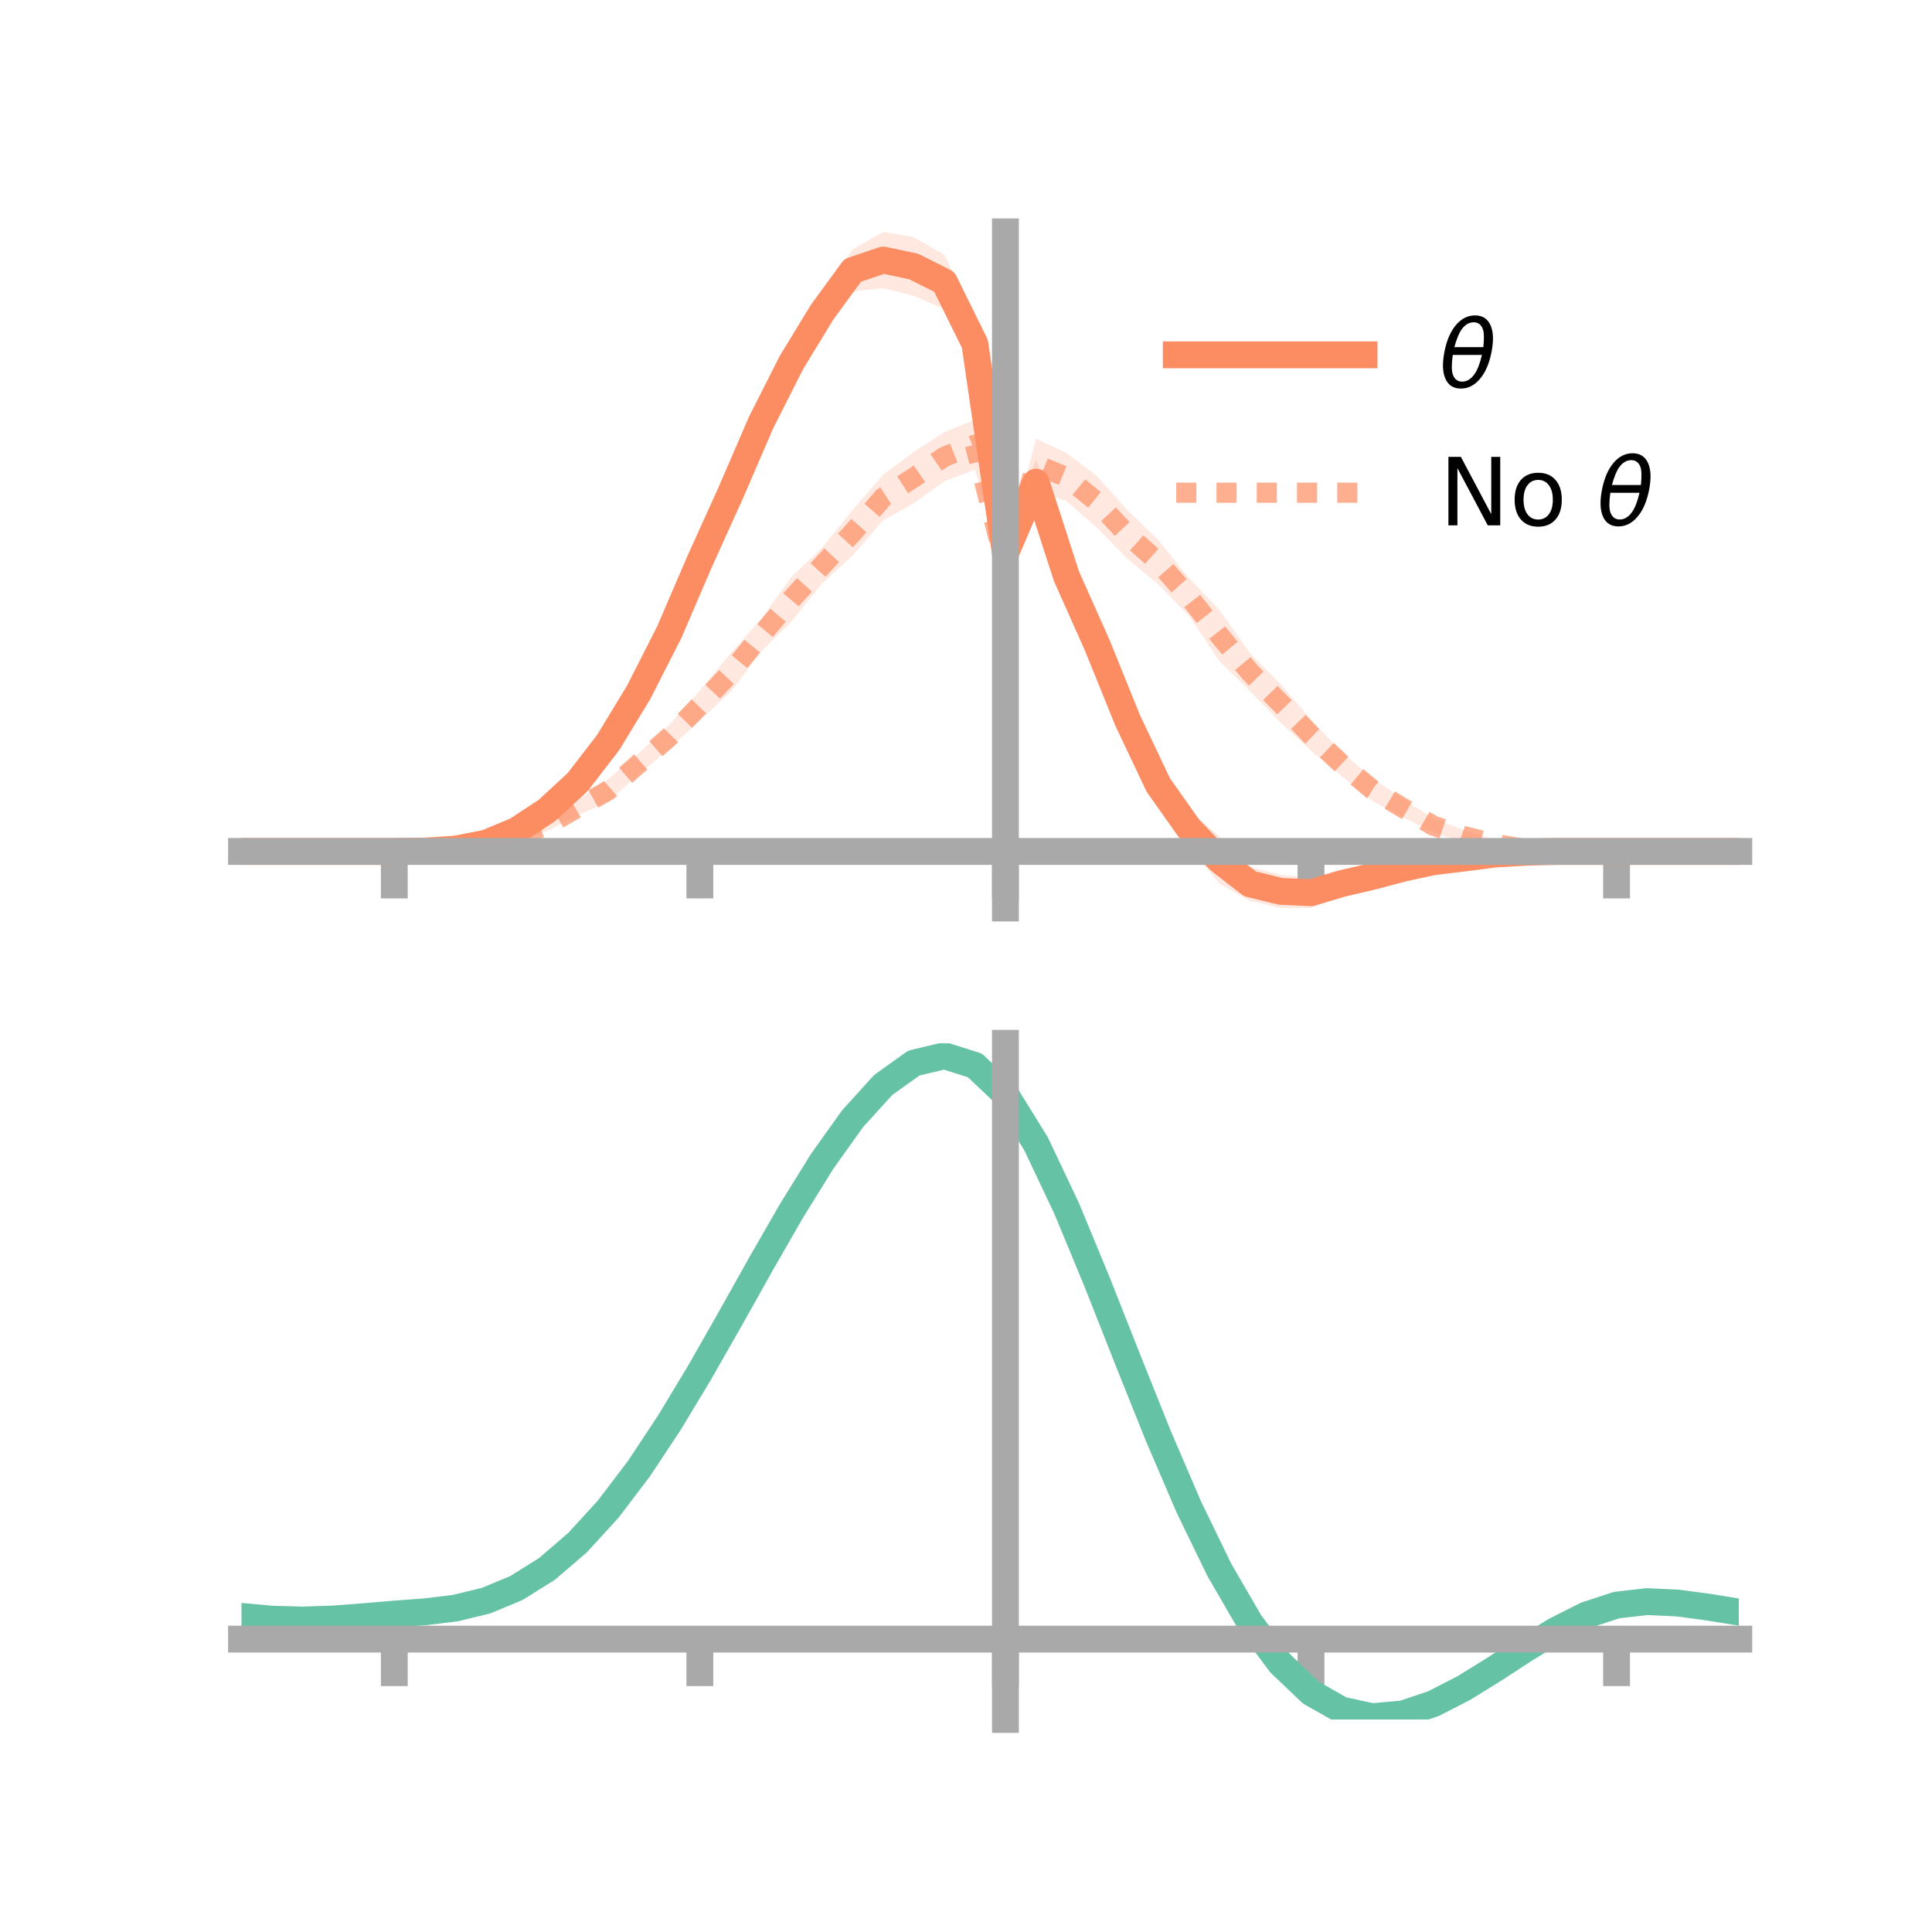 <?xml version="1.0" encoding="utf-8" standalone="no"?>
<!DOCTYPE svg PUBLIC "-//W3C//DTD SVG 1.1//EN"
  "http://www.w3.org/Graphics/SVG/1.1/DTD/svg11.dtd">
<!-- Created with matplotlib (https://matplotlib.org/) -->
<svg height="144pt" version="1.1" viewBox="0 0 144 144" width="144pt" xmlns="http://www.w3.org/2000/svg" xmlns:xlink="http://www.w3.org/1999/xlink">
 <defs>
  <style type="text/css">*{stroke-linecap:butt;stroke-linejoin:round;}</style>
 </defs>
 <g id="figure_1">
  <g id="patch_1">
   <path d="M 0 144 
L 144 144 
L 144 0 
L 0 0 
z
" style="fill:none;"/>
  </g>
  <g id="axes_1">
   <g id="patch_2">
    <path d="M 18 67.68 
L 129.6 67.68 
L 129.6 17.28 
L 18 17.28 
z
" style="fill:none;"/>
   </g>
   <g id="PolyCollection_1">
    <path clip-path="url(#p83ab00faf8)" d="M 18 63.461 
L 18 63.461 
L 20.278 63.461 
L 22.555 63.461 
L 24.833 63.461 
L 27.11 63.461 
L 29.388 63.461 
L 31.665 63.392 
L 33.943 63.188 
L 36.22 62.616 
L 38.498 61.592 
L 40.776 59.976 
L 43.053 57.65 
L 45.331 54.489 
L 47.608 50.625 
L 49.886 46.062 
L 52.163 40.441 
L 54.441 35.225 
L 56.718 30.244 
L 58.996 25.164 
L 61.273 21.825 
L 63.551 18.587 
L 65.829 17.28 
L 68.106 17.682 
L 70.384 18.986 
L 72.661 23.806 
L 74.939 40.726 
L 77.216 34.227 
L 79.494 40.893 
L 81.771 46.518 
L 84.049 51.765 
L 86.327 56.905 
L 88.604 60.367 
L 90.882 62.349 
L 93.159 64.601 
L 95.437 65.205 
L 97.714 65.394 
L 99.992 64.923 
L 102.269 64.488 
L 104.547 63.98 
L 106.824 63.726 
L 109.102 63.579 
L 111.38 63.387 
L 113.657 63.308 
L 115.935 63.369 
L 118.212 63.415 
L 120.49 63.461 
L 122.767 63.461 
L 125.045 63.461 
L 127.322 63.461 
L 129.6 63.461 
L 129.6 63.461 
L 129.6 63.461 
L 127.322 63.461 
L 125.045 63.461 
L 122.767 63.461 
L 120.49 63.462 
L 118.212 63.511 
L 115.935 63.556 
L 113.657 63.743 
L 111.38 63.934 
L 109.102 64.333 
L 106.824 64.734 
L 104.547 65.464 
L 102.269 66.17 
L 99.992 66.797 
L 97.714 67.68 
L 95.437 67.667 
L 93.159 67.149 
L 90.882 65.863 
L 88.604 63.089 
L 86.327 60.101 
L 84.049 55.624 
L 81.771 49.623 
L 79.494 45.04 
L 77.216 37.643 
L 74.939 41.774 
L 72.661 27.448 
L 70.384 23.039 
L 68.106 22.048 
L 65.829 21.487 
L 63.551 21.719 
L 61.273 24.718 
L 58.996 28.852 
L 56.718 32.78 
L 54.441 38.347 
L 52.163 43.184 
L 49.886 48.164 
L 47.608 52.56 
L 45.331 56.192 
L 43.053 58.937 
L 40.776 60.82 
L 38.498 62.208 
L 36.22 63.076 
L 33.943 63.383 
L 31.665 63.479 
L 29.388 63.462 
L 27.11 63.461 
L 24.833 63.461 
L 22.555 63.461 
L 20.278 63.461 
L 18 63.461 
z
" style="fill:#fc8d62;fill-opacity:0.2;"/>
   </g>
   <g id="PolyCollection_2">
    <path clip-path="url(#p83ab00faf8)" d="M 18 63.461 
L 18 63.461 
L 20.278 63.461 
L 22.555 63.461 
L 24.833 63.461 
L 27.11 63.461 
L 29.388 63.461 
L 31.665 63.383 
L 33.943 63.117 
L 36.22 62.732 
L 38.498 62.069 
L 40.776 61.063 
L 43.053 59.63 
L 45.331 58.074 
L 47.608 56.137 
L 49.886 54.029 
L 52.163 51.462 
L 54.441 48.71 
L 56.718 46.144 
L 58.996 42.994 
L 61.273 40.827 
L 63.551 37.997 
L 65.829 35.377 
L 68.106 33.684 
L 70.384 32.207 
L 72.661 31.287 
L 74.939 41.445 
L 77.216 32.704 
L 79.494 33.77 
L 81.771 35.491 
L 84.049 38.056 
L 86.327 40.246 
L 88.604 43.063 
L 90.882 45.446 
L 93.159 48.681 
L 95.437 50.974 
L 97.714 53.63 
L 99.992 56.058 
L 102.269 57.981 
L 104.547 59.539 
L 106.824 61.001 
L 109.102 61.875 
L 111.38 62.602 
L 113.657 63.067 
L 115.935 63.337 
L 118.212 63.428 
L 120.49 63.461 
L 122.767 63.461 
L 125.045 63.461 
L 127.322 63.461 
L 129.6 63.461 
L 129.6 63.461 
L 129.6 63.461 
L 127.322 63.461 
L 125.045 63.461 
L 122.767 63.461 
L 120.49 63.462 
L 118.212 63.516 
L 115.935 63.587 
L 113.657 63.481 
L 111.38 63.177 
L 109.102 62.758 
L 106.824 62.076 
L 104.547 60.882 
L 102.269 59.694 
L 99.992 57.838 
L 97.714 55.953 
L 95.437 53.861 
L 93.159 51.507 
L 90.882 49.26 
L 88.604 45.888 
L 86.327 43.546 
L 84.049 41.667 
L 81.771 39.334 
L 79.494 37.359 
L 77.216 36.562 
L 74.939 42.873 
L 72.661 34.998 
L 70.384 35.88 
L 68.106 37.512 
L 65.829 38.775 
L 63.551 41.409 
L 61.273 43.479 
L 58.996 46.322 
L 56.718 48.574 
L 54.441 51.589 
L 52.163 53.682 
L 49.886 55.816 
L 47.608 57.707 
L 45.331 59.764 
L 43.053 60.766 
L 40.776 61.944 
L 38.498 62.679 
L 36.22 63.156 
L 33.943 63.384 
L 31.665 63.47 
L 29.388 63.461 
L 27.11 63.461 
L 24.833 63.461 
L 22.555 63.461 
L 20.278 63.461 
L 18 63.461 
z
" style="fill:#fc8d62;fill-opacity:0.2;"/>
   </g>
   <g id="matplotlib.axis_1">
    <g id="xtick_1">
     <g id="line2d_1">
      <defs>
       <path d="M 0 0 
L 0 3.5 
" id="m9988afa498" style="stroke:#a9a9a9;stroke-width:2;"/>
      </defs>
      <g>
       <use style="fill:#a9a9a9;stroke:#a9a9a9;stroke-width:2;" x="29.388" xlink:href="#m9988afa498" y="63.461"/>
      </g>
     </g>
    </g>
    <g id="xtick_2">
     <g id="line2d_2">
      <g>
       <use style="fill:#a9a9a9;stroke:#a9a9a9;stroke-width:2;" x="52.163" xlink:href="#m9988afa498" y="63.461"/>
      </g>
     </g>
    </g>
    <g id="xtick_3">
     <g id="line2d_3">
      <g>
       <use style="fill:#a9a9a9;stroke:#a9a9a9;stroke-width:2;" x="74.939" xlink:href="#m9988afa498" y="63.461"/>
      </g>
     </g>
    </g>
    <g id="xtick_4">
     <g id="line2d_4">
      <g>
       <use style="fill:#a9a9a9;stroke:#a9a9a9;stroke-width:2;" x="97.714" xlink:href="#m9988afa498" y="63.461"/>
      </g>
     </g>
    </g>
    <g id="xtick_5">
     <g id="line2d_5">
      <g>
       <use style="fill:#a9a9a9;stroke:#a9a9a9;stroke-width:2;" x="120.49" xlink:href="#m9988afa498" y="63.461"/>
      </g>
     </g>
    </g>
   </g>
   <g id="matplotlib.axis_2"/>
   <g id="line2d_6">
    <path clip-path="url(#p83ab00faf8)" d="M 18 63.461 
L 20.278 63.461 
L 22.555 63.461 
L 24.833 63.461 
L 27.11 63.461 
L 29.388 63.461 
L 31.665 63.435 
L 33.943 63.286 
L 36.22 62.846 
L 38.498 61.9 
L 40.776 60.398 
L 43.053 58.294 
L 45.331 55.34 
L 47.608 51.592 
L 49.886 47.113 
L 52.163 41.813 
L 54.441 36.786 
L 56.718 31.512 
L 58.996 27.008 
L 61.273 23.272 
L 63.551 20.153 
L 65.829 19.383 
L 68.106 19.865 
L 70.384 21.013 
L 72.661 25.627 
L 74.939 41.25 
L 77.216 35.935 
L 79.494 42.966 
L 81.771 48.07 
L 84.049 53.694 
L 86.327 58.503 
L 88.604 61.728 
L 90.882 64.106 
L 93.159 65.875 
L 95.437 66.436 
L 97.714 66.537 
L 99.992 65.86 
L 102.269 65.329 
L 104.547 64.722 
L 106.824 64.23 
L 109.102 63.956 
L 111.38 63.661 
L 113.657 63.526 
L 115.935 63.462 
L 118.212 63.463 
L 120.49 63.462 
L 122.767 63.461 
L 125.045 63.461 
L 127.322 63.461 
L 129.6 63.461 
" style="fill:none;stroke:#fc8d62;stroke-linecap:square;stroke-width:2;"/>
   </g>
   <g id="line2d_7">
    <path clip-path="url(#p83ab00faf8)" d="M 18 63.461 
L 20.278 63.461 
L 22.555 63.461 
L 24.833 63.461 
L 27.11 63.461 
L 29.388 63.461 
L 31.665 63.427 
L 33.943 63.25 
L 36.22 62.944 
L 38.498 62.374 
L 40.776 61.503 
L 43.053 60.198 
L 45.331 58.919 
L 47.608 56.922 
L 49.886 54.923 
L 52.163 52.572 
L 54.441 50.149 
L 56.718 47.359 
L 58.996 44.658 
L 61.273 42.153 
L 63.551 39.703 
L 65.829 37.076 
L 68.106 35.598 
L 70.384 34.043 
L 72.661 33.143 
L 74.939 42.159 
L 77.216 34.633 
L 79.494 35.564 
L 81.771 37.413 
L 84.049 39.861 
L 86.327 41.896 
L 88.604 44.475 
L 90.882 47.353 
L 93.159 50.094 
L 95.437 52.418 
L 97.714 54.792 
L 99.992 56.948 
L 102.269 58.838 
L 104.547 60.21 
L 106.824 61.539 
L 109.102 62.317 
L 111.38 62.89 
L 113.657 63.274 
L 115.935 63.462 
L 118.212 63.472 
L 120.49 63.461 
L 122.767 63.461 
L 125.045 63.461 
L 127.322 63.461 
L 129.6 63.461 
" style="fill:none;stroke:#fc8d62;stroke-dasharray:1.5,1.5;stroke-dashoffset:0;stroke-opacity:0.7;stroke-width:1.5;"/>
   </g>
   <g id="patch_3">
    <path d="M 74.939 67.68 
L 74.939 17.28 
" style="fill:none;stroke:#a9a9a9;stroke-linecap:square;stroke-linejoin:miter;stroke-width:2;"/>
   </g>
   <g id="patch_4">
    <path d="M 129.6 67.68 
L 129.6 17.28 
" style="fill:none;"/>
   </g>
   <g id="patch_5">
    <path d="M 18 63.461 
L 129.6 63.461 
" style="fill:none;stroke:#a9a9a9;stroke-linecap:square;stroke-linejoin:miter;stroke-width:2;"/>
   </g>
   <g id="patch_6">
    <path d="M 18 17.28 
L 129.6 17.28 
" style="fill:none;"/>
   </g>
   <g id="legend_1">
    <g id="line2d_8">
     <path d="M 87.67 26.449 
L 101.67 26.449 
" style="fill:none;stroke:#fc8d62;stroke-linecap:square;stroke-width:2;"/>
    </g>
    <g id="line2d_9"/>
    <g id="text_1">
     <!-- $\theta$ -->
     <g transform="translate(107.27 28.899)scale(0.07 -0.07)">
      <defs>
       <path d="M 45.516 34.672 
L 14.453 34.672 
Q 12.359 20.062 14.5 13.875 
Q 17.188 6.25 24.469 6.25 
Q 31.781 6.25 37.359 13.922 
Q 42.234 20.656 45.516 34.672 
z
M 47.016 42.969 
Q 48.344 56.844 46.625 61.719 
Q 43.953 69.438 36.766 69.438 
Q 29.297 69.438 23.828 61.812 
Q 19.531 55.672 16.156 42.969 
z
M 38.188 76.766 
Q 49.906 76.766 54.594 66.406 
Q 59.281 56.109 55.719 37.844 
Q 52.203 19.625 43.453 9.281 
Q 34.766 -1.125 23.047 -1.125 
Q 11.281 -1.125 6.641 9.281 
Q 2 19.625 5.516 37.844 
Q 9.078 56.109 17.719 66.406 
Q 26.422 76.766 38.188 76.766 
z
" id="DejaVuSans-Oblique-952"/>
      </defs>
      <use transform="translate(0 0.234)" xlink:href="#DejaVuSans-Oblique-952"/>
     </g>
    </g>
    <g id="line2d_10">
     <path d="M 87.67 36.724 
L 101.67 36.724 
" style="fill:none;stroke:#fc8d62;stroke-dasharray:1.5,1.5;stroke-dashoffset:0;stroke-opacity:0.7;stroke-width:1.5;"/>
    </g>
    <g id="line2d_11"/>
    <g id="text_2">
     <!-- No $\theta$ -->
     <g transform="translate(107.27 39.174)scale(0.07 -0.07)">
      <defs>
       <path d="M 9.812 72.906 
L 23.094 72.906 
L 55.422 11.922 
L 55.422 72.906 
L 64.984 72.906 
L 64.984 0 
L 51.703 0 
L 19.391 60.984 
L 19.391 0 
L 9.812 0 
z
" id="DejaVuSans-78"/>
       <path d="M 30.609 48.391 
Q 23.391 48.391 19.188 42.75 
Q 14.984 37.109 14.984 27.297 
Q 14.984 17.484 19.156 11.844 
Q 23.344 6.203 30.609 6.203 
Q 37.797 6.203 41.984 11.859 
Q 46.188 17.531 46.188 27.297 
Q 46.188 37.016 41.984 42.703 
Q 37.797 48.391 30.609 48.391 
z
M 30.609 56 
Q 42.328 56 49.016 48.375 
Q 55.719 40.766 55.719 27.297 
Q 55.719 13.875 49.016 6.219 
Q 42.328 -1.422 30.609 -1.422 
Q 18.844 -1.422 12.172 6.219 
Q 5.516 13.875 5.516 27.297 
Q 5.516 40.766 12.172 48.375 
Q 18.844 56 30.609 56 
z
" id="DejaVuSans-111"/>
       <path id="DejaVuSans-32"/>
      </defs>
      <use transform="translate(0 0.234)" xlink:href="#DejaVuSans-78"/>
      <use transform="translate(74.805 0.234)" xlink:href="#DejaVuSans-111"/>
      <use transform="translate(135.986 0.234)" xlink:href="#DejaVuSans-32"/>
      <use transform="translate(167.773 0.234)" xlink:href="#DejaVuSans-Oblique-952"/>
     </g>
    </g>
   </g>
  </g>
  <g id="axes_2">
   <g id="patch_7">
    <path d="M 18 128.16 
L 129.6 128.16 
L 129.6 77.76 
L 18 77.76 
z
" style="fill:none;"/>
   </g>
   <g id="PolyCollection_3">
    <path clip-path="url(#p0b187693ce)" d="M 18 120.518 
L 18 120.436 
L 20.278 120.654 
L 22.555 120.718 
L 24.833 120.635 
L 27.11 120.454 
L 29.388 120.252 
L 31.665 120.08 
L 33.943 119.796 
L 36.22 119.239 
L 38.498 118.282 
L 40.776 116.832 
L 43.053 114.839 
L 45.331 112.293 
L 47.608 109.228 
L 49.886 105.71 
L 52.163 101.84 
L 54.441 97.749 
L 56.718 93.591 
L 58.996 89.541 
L 61.273 85.788 
L 63.551 82.531 
L 65.829 79.974 
L 68.106 78.317 
L 70.384 77.76 
L 72.661 78.491 
L 74.939 80.678 
L 77.216 84.413 
L 79.494 89.294 
L 81.771 94.873 
L 84.049 100.732 
L 86.327 106.507 
L 88.604 111.896 
L 90.882 116.666 
L 93.159 120.65 
L 95.437 123.753 
L 97.714 125.941 
L 99.992 127.245 
L 102.269 127.742 
L 104.547 127.547 
L 106.824 126.797 
L 109.102 125.649 
L 111.38 124.263 
L 113.657 122.804 
L 115.935 121.431 
L 118.212 120.296 
L 120.49 119.552 
L 122.767 119.294 
L 125.045 119.405 
L 127.322 119.72 
L 129.6 120.1 
L 129.6 120.208 
L 129.6 120.208 
L 127.322 119.853 
L 125.045 119.556 
L 122.767 119.457 
L 120.49 119.719 
L 118.212 120.472 
L 115.935 121.632 
L 113.657 123.049 
L 111.38 124.559 
L 109.102 125.992 
L 106.824 127.179 
L 104.547 127.952 
L 102.269 128.16 
L 99.992 127.67 
L 97.714 126.383 
L 95.437 124.237 
L 93.159 121.216 
L 90.882 117.351 
L 88.604 112.732 
L 86.327 107.512 
L 84.049 101.914 
L 81.771 96.23 
L 79.494 90.812 
L 77.216 86.07 
L 74.939 82.442 
L 72.661 80.323 
L 70.384 79.619 
L 68.106 80.161 
L 65.829 81.76 
L 63.551 84.221 
L 61.273 87.349 
L 58.996 90.946 
L 56.718 94.821 
L 54.441 98.793 
L 52.163 102.697 
L 49.886 106.387 
L 47.608 109.743 
L 45.331 112.671 
L 43.053 115.109 
L 40.776 117.03 
L 38.498 118.438 
L 36.22 119.376 
L 33.943 119.921 
L 31.665 120.195 
L 29.388 120.356 
L 27.11 120.543 
L 24.833 120.707 
L 22.555 120.777 
L 20.278 120.717 
L 18 120.518 
z
" style="fill:#66c2a5;fill-opacity:0.2;"/>
   </g>
   <g id="matplotlib.axis_3">
    <g id="xtick_6">
     <g id="line2d_12">
      <g>
       <use style="fill:#a9a9a9;stroke:#a9a9a9;stroke-width:2;" x="29.388" xlink:href="#m9988afa498" y="122.172"/>
      </g>
     </g>
    </g>
    <g id="xtick_7">
     <g id="line2d_13">
      <g>
       <use style="fill:#a9a9a9;stroke:#a9a9a9;stroke-width:2;" x="52.163" xlink:href="#m9988afa498" y="122.172"/>
      </g>
     </g>
    </g>
    <g id="xtick_8">
     <g id="line2d_14">
      <g>
       <use style="fill:#a9a9a9;stroke:#a9a9a9;stroke-width:2;" x="74.939" xlink:href="#m9988afa498" y="122.172"/>
      </g>
     </g>
    </g>
    <g id="xtick_9">
     <g id="line2d_15">
      <g>
       <use style="fill:#a9a9a9;stroke:#a9a9a9;stroke-width:2;" x="97.714" xlink:href="#m9988afa498" y="122.172"/>
      </g>
     </g>
    </g>
    <g id="xtick_10">
     <g id="line2d_16">
      <g>
       <use style="fill:#a9a9a9;stroke:#a9a9a9;stroke-width:2;" x="120.49" xlink:href="#m9988afa498" y="122.172"/>
      </g>
     </g>
    </g>
   </g>
   <g id="matplotlib.axis_4"/>
   <g id="line2d_17">
    <path clip-path="url(#p0b187693ce)" d="M 18 120.477 
L 20.278 120.685 
L 22.555 120.748 
L 24.833 120.671 
L 27.11 120.498 
L 29.388 120.304 
L 31.665 120.137 
L 33.943 119.859 
L 36.22 119.307 
L 38.498 118.36 
L 40.776 116.931 
L 43.053 114.974 
L 45.331 112.482 
L 47.608 109.485 
L 49.886 106.048 
L 52.163 102.269 
L 54.441 98.271 
L 56.718 94.206 
L 58.996 90.244 
L 61.273 86.569 
L 63.551 83.376 
L 65.829 80.867 
L 68.106 79.239 
L 70.384 78.69 
L 72.661 79.407 
L 74.939 81.56 
L 77.216 85.242 
L 79.494 90.053 
L 81.771 95.551 
L 84.049 101.323 
L 86.327 107.01 
L 88.604 112.314 
L 90.882 117.008 
L 93.159 120.933 
L 95.437 123.995 
L 97.714 126.162 
L 99.992 127.458 
L 102.269 127.951 
L 104.547 127.75 
L 106.824 126.988 
L 109.102 125.82 
L 111.38 124.411 
L 113.657 122.926 
L 115.935 121.531 
L 118.212 120.384 
L 120.49 119.635 
L 122.767 119.375 
L 125.045 119.48 
L 127.322 119.787 
L 129.6 120.154 
" style="fill:none;stroke:#66c2a5;stroke-linecap:square;stroke-width:2;"/>
   </g>
   <g id="patch_8">
    <path d="M 74.939 128.16 
L 74.939 77.76 
" style="fill:none;stroke:#a9a9a9;stroke-linecap:square;stroke-linejoin:miter;stroke-width:2;"/>
   </g>
   <g id="patch_9">
    <path d="M 129.6 128.16 
L 129.6 77.76 
" style="fill:none;"/>
   </g>
   <g id="patch_10">
    <path d="M 18 122.172 
L 129.6 122.172 
" style="fill:none;stroke:#a9a9a9;stroke-linecap:square;stroke-linejoin:miter;stroke-width:2;"/>
   </g>
   <g id="patch_11">
    <path d="M 18 77.76 
L 129.6 77.76 
" style="fill:none;"/>
   </g>
  </g>
 </g>
 <defs>
  <clipPath id="p83ab00faf8">
   <rect height="50.4" width="111.6" x="18" y="17.28"/>
  </clipPath>
  <clipPath id="p0b187693ce">
   <rect height="50.4" width="111.6" x="18" y="77.76"/>
  </clipPath>
 </defs>
</svg>
